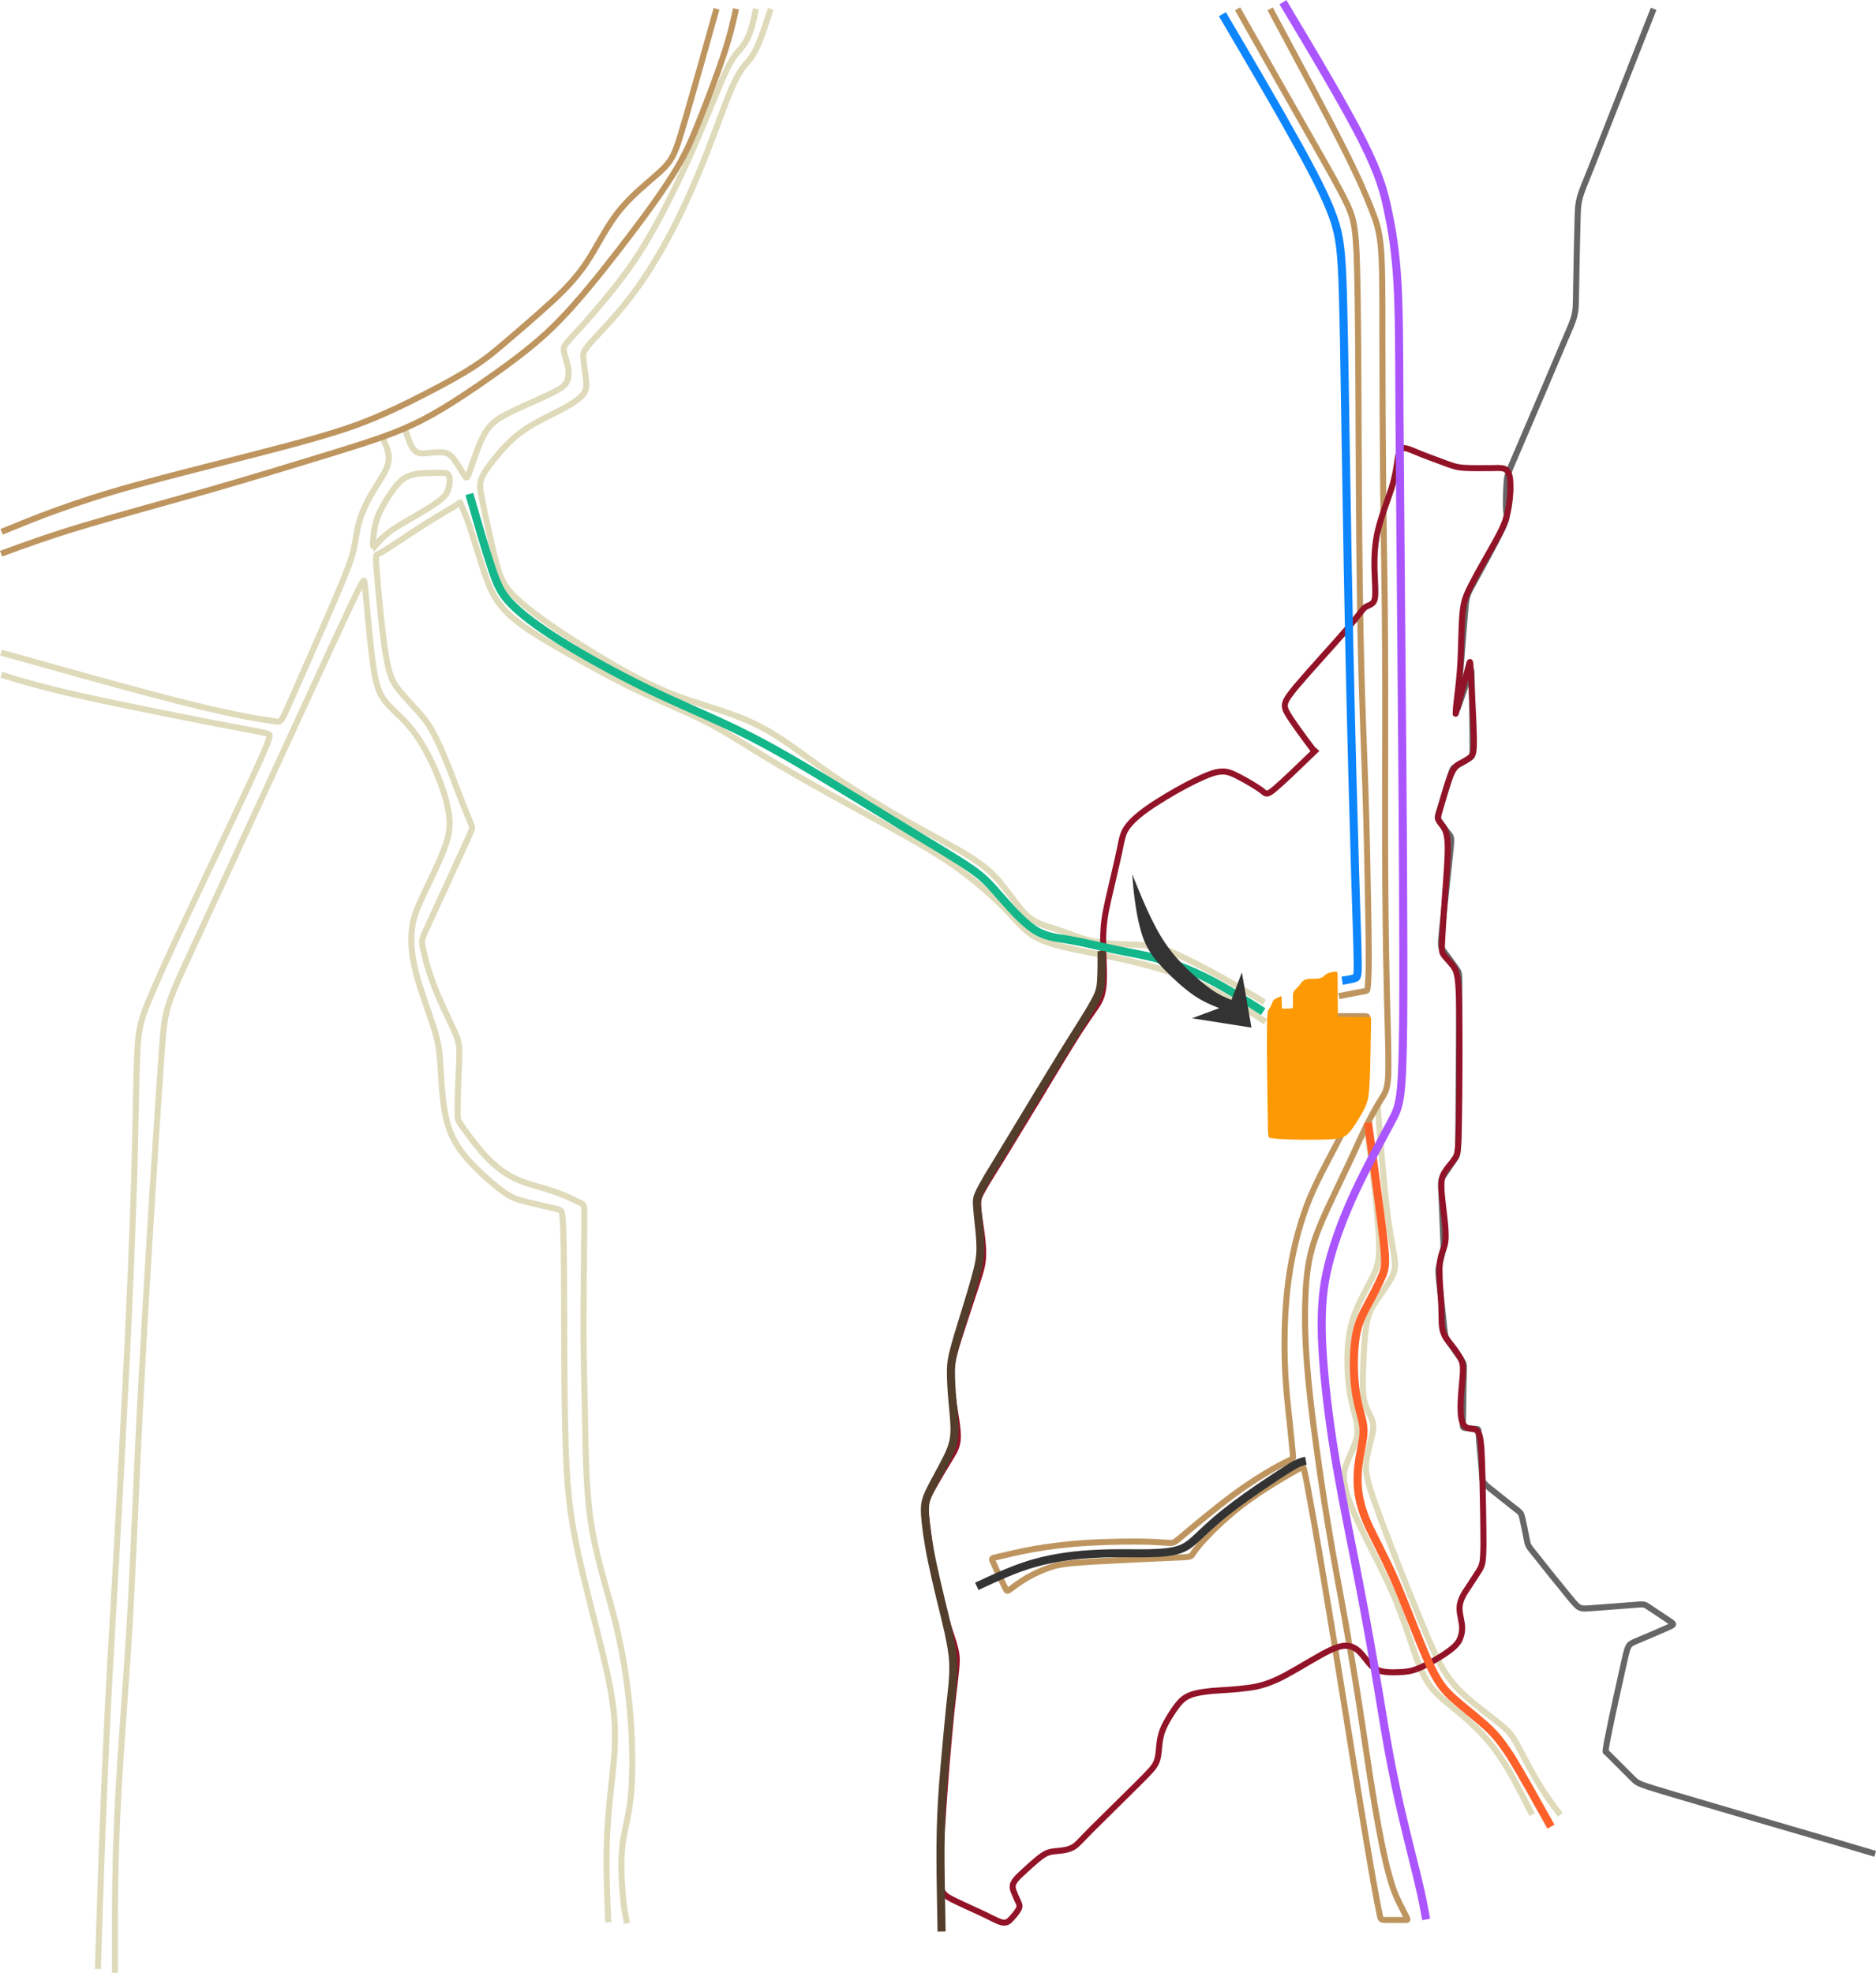 <?xml version="1.0" encoding="UTF-8"?>
<!DOCTYPE svg PUBLIC "-//W3C//DTD SVG 1.1//EN" "http://www.w3.org/Graphics/SVG/1.1/DTD/svg11.dtd">
<!-- Creator: CorelDRAW X6 -->
<svg xmlns="http://www.w3.org/2000/svg" xml:space="preserve" width="6.465in" height="6.798in" version="1.1" style="shape-rendering:geometricPrecision; text-rendering:geometricPrecision; image-rendering:optimizeQuality; fill-rule:evenodd; clip-rule:evenodd"
viewBox="0 0 7035 7397"
 xmlns:xlink="http://www.w3.org/1999/xlink">
 <defs>
  <style type="text/css">
   <![CDATA[
    .str2 {stroke:#666666;stroke-width:22.671}
    .str3 {stroke:#921328;stroke-width:22.671}
    .str1 {stroke:#BE955F;stroke-width:22.671}
    .str0 {stroke:#DFDABA;stroke-width:22.671}
    .str5 {stroke:#0C85FD;stroke-width:30.228}
    .str4 {stroke:#13B78A;stroke-width:30.228}
    .str9 {stroke:#333333;stroke-width:30.228}
    .str6 {stroke:#523E2A;stroke-width:30.228}
    .str8 {stroke:#AA55FE;stroke-width:30.228}
    .str7 {stroke:#FE602A;stroke-width:30.228}
    .fil3 {fill:none}
    .fil2 {fill:#333333}
    .fil1 {fill:#FD9903}
   ]]>
  </style>
 </defs>
 <g id="Layer_x0020_1" class="map">
  <g class="static">
  <path class="fil3 str0" d="M4131 3579c0,38 0,75 -2,102 -2,27 -6,44 -29,83 -22,40 -63,102 -119,193 -56,91 -128,210 -178,293 -50,83 -79,130 -99,163 -19,33 -29,51 -35,66 -6,14 -7,25 -4,55 2,30 9,79 11,117 2,38 1,65 -11,112 -12,48 -33,116 -50,171 -17,54 -29,94 -37,125 -8,30 -12,51 -12,82 0,31 2,72 6,114 4,42 9,85 7,119 -2,34 -11,59 -30,97 -19,38 -48,88 -64,122 -16,34 -18,50 -16,88 3,38 10,96 27,177 17,82 44,186 60,256 15,69 19,104 19,142 0,38 -5,80 -12,142 -6,62 -14,145 -21,225 -7,80 -12,156 -14,234 -2,77 -1,155 0,219 1,64 2,115 3,165"/>
  <path class="fil3 str0" d="M2890 33c-12,38 -24,75 -36,107 -12,32 -24,58 -39,78 -15,20 -34,34 -60,88 -26,54 -59,149 -96,245 -37,96 -78,193 -124,284 -46,92 -98,179 -147,247 -49,68 -95,118 -128,154 -33,35 -53,56 -63,71 -10,14 -11,22 -9,43 2,20 8,53 10,78 2,24 0,40 -18,58 -18,18 -52,38 -93,59 -41,21 -90,44 -131,74 -41,30 -74,67 -100,99 -26,32 -45,59 -52,81 -7,22 -3,40 8,94 11,54 30,144 46,205 15,61 27,93 66,133 39,40 105,89 187,144 82,54 180,114 262,158 82,44 149,72 228,98 79,26 170,51 253,95 83,43 159,105 252,170 93,64 204,131 300,186 96,54 177,96 231,130 54,34 82,60 110,92 27,32 54,71 77,99 22,27 40,43 66,56 26,12 60,21 92,32 32,11 62,24 97,33 35,9 75,14 117,16 42,2 87,1 127,8 40,7 75,22 126,47 51,25 118,61 169,90 51,29 87,51 123,73"/>
  <path class="fil3 str0" d="M4746 3831c-62,-40 -124,-80 -187,-113 -63,-33 -127,-59 -190,-79 -63,-20 -126,-35 -182,-47 -55,-12 -103,-21 -156,-32 -53,-11 -111,-25 -151,-48 -40,-23 -63,-55 -105,-98 -41,-43 -101,-97 -161,-142 -60,-45 -120,-82 -201,-128 -81,-46 -183,-101 -282,-156 -100,-55 -198,-111 -276,-159 -79,-48 -139,-88 -214,-126 -75,-38 -166,-74 -254,-116 -88,-42 -174,-90 -259,-138 -85,-48 -169,-97 -220,-146 -52,-49 -72,-98 -92,-157 -20,-59 -40,-128 -54,-170 -14,-42 -22,-58 -27,-70 -5,-11 -8,-18 -9,-21 -1,-2 0,-1 -23,14 -23,14 -70,41 -117,71 -47,30 -95,63 -125,82 -29,19 -40,24 -46,27 -6,3 -7,4 -1,77 6,73 19,217 33,301 14,84 30,107 49,130 19,23 41,47 61,69 20,22 39,42 60,78 21,36 44,88 65,141 21,53 41,107 56,145 15,38 25,61 30,73 5,11 5,11 -27,81 -32,70 -96,210 -128,279 -32,70 -33,70 -28,96 5,26 17,79 39,137 21,57 52,120 70,159 19,40 26,57 28,85 2,28 -1,66 -3,112 -2,46 -3,99 -3,127 0,27 0,29 14,50 15,21 44,62 76,99 32,37 68,69 105,90 38,22 78,33 113,43 35,10 65,20 92,31 27,11 51,24 64,30 12,6 12,6 11,96 -1,90 -3,270 -3,397 1,127 4,203 6,314 2,111 3,258 21,382 18,124 51,225 78,325 27,100 47,199 59,295 13,96 18,189 19,267 1,77 -3,139 -11,191 -8,53 -22,97 -27,152 -5,55 -2,120 2,168 4,49 10,81 16,113"/>
  <path class="fil3 str0" d="M2281 7208c-4,-93 -8,-187 -6,-269 1,-83 8,-155 15,-222 7,-66 15,-127 16,-192 1,-65 -3,-135 -31,-261 -28,-126 -79,-308 -109,-450 -31,-143 -41,-246 -46,-432 -5,-186 -4,-455 -5,-609 -1,-154 -4,-194 -6,-214 -2,-20 -3,-21 -26,-27 -24,-6 -70,-16 -102,-24 -33,-8 -51,-12 -81,-31 -29,-19 -69,-52 -110,-92 -41,-41 -85,-89 -108,-159 -23,-71 -26,-164 -30,-226 -4,-62 -8,-93 -26,-149 -18,-56 -49,-137 -66,-203 -17,-66 -20,-117 -16,-158 4,-41 14,-72 41,-129 26,-57 69,-140 88,-199 19,-59 14,-95 6,-134 -8,-39 -21,-80 -42,-130 -21,-50 -51,-108 -85,-153 -33,-44 -70,-74 -96,-102 -25,-28 -40,-53 -51,-114 -11,-60 -20,-155 -26,-222 -6,-66 -10,-104 -12,-123 -2,-19 -3,-20 -127,248 -124,269 -371,807 -495,1075 -124,268 -126,266 -138,430 -12,163 -33,492 -51,790 -18,297 -32,563 -42,779 -10,216 -16,382 -28,589 -13,208 -33,457 -43,649 -10,191 -11,324 -12,424 0,99 0,165 0,231"/>
  <path class="fil3 str0" d="M367 7383c9,-290 19,-580 30,-823 11,-243 23,-438 36,-666 13,-228 27,-490 40,-750 13,-260 24,-517 30,-723 6,-206 7,-362 11,-457 4,-95 10,-129 41,-205 31,-76 85,-195 162,-357 76,-162 174,-367 228,-484 54,-116 63,-144 66,-156 3,-13 0,-11 -132,-36 -133,-25 -396,-77 -563,-114 -167,-37 -239,-60 -311,-82"/>
  <path class="fil3 str0" d="M4 2447c205,57 409,115 562,155 153,41 254,64 327,79 73,15 118,20 140,24 22,3 21,4 61,-87 40,-91 121,-274 167,-382 46,-108 57,-141 65,-175 8,-34 11,-69 21,-104 10,-35 26,-70 45,-103 19,-33 42,-65 54,-91 12,-25 14,-44 10,-64 -4,-20 -13,-41 -23,-62"/>
  <path class="fil3 str0" d="M1518 1605c10,32 20,64 33,80 13,16 29,16 50,14 21,-2 48,-6 66,-2 18,4 29,15 41,33 12,17 26,41 34,53 8,12 10,12 21,-20 11,-32 31,-95 53,-135 23,-40 48,-57 91,-79 43,-22 105,-48 145,-67 41,-19 60,-30 71,-46 10,-16 11,-37 7,-60 -5,-23 -15,-49 -16,-65 0,-16 9,-24 44,-62 35,-38 95,-106 148,-173 53,-67 99,-134 149,-224 50,-90 104,-202 151,-310 47,-108 88,-213 115,-272 28,-59 43,-72 56,-87 13,-15 24,-32 34,-57 9,-25 17,-59 24,-93"/>
  <path class="fil3 str0" d="M1413 2040c9,-10 22,-27 48,-46 25,-19 62,-40 94,-58 31,-18 57,-34 76,-47 20,-13 33,-24 42,-37 8,-13 11,-28 13,-41 1,-14 0,-26 -5,-32 -5,-6 -14,-6 -30,-6 -17,0 -41,0 -62,1 -21,1 -38,4 -52,9 -14,5 -25,11 -38,24 -13,13 -27,32 -43,56 -15,24 -32,53 -41,78 -9,25 -12,47 -14,66 -2,18 -3,33 -2,39 1,6 5,3 14,-7z"/>
  <path class="fil3 str1" d="M4641 33c99,175 198,350 270,476 72,126 115,202 141,257 26,56 33,91 37,238 4,147 5,406 6,660 1,254 3,502 7,716 4,214 12,395 18,572 6,178 9,353 11,473 2,120 2,185 1,224 -1,39 -3,53 -4,59 -1,7 -1,7 -19,10 -18,3 -53,10 -88,17"/>
  <path class="fil3 str2" d="M6201 33c-93,237 -186,474 -233,593 -48,119 -50,119 -52,191 -2,73 -5,218 -6,291 -1,73 -1,73 -44,172 -42,100 -127,299 -170,399 -43,100 -44,101 -46,128 -2,27 -4,80 -2,106 2,26 7,26 -17,76 -24,49 -78,148 -105,197 -27,49 -27,49 -33,121 -6,72 -17,215 -23,287 -6,72 -7,73 2,46 9,-27 29,-82 38,-109 9,-27 8,-26 9,30 1,56 3,166 3,221 1,55 -1,55 -13,62 -13,7 -37,22 -49,29 -12,7 -12,6 -22,37 -10,31 -29,94 -39,125 -10,31 -10,31 -1,44 9,13 27,38 37,50 9,13 9,13 2,81 -7,68 -22,204 -29,273 -7,68 -6,68 7,85 13,17 37,50 48,66 11,16 10,15 9,126 -1,111 -2,334 -3,448 -1,113 -1,117 -11,134 -11,17 -33,48 -44,65 -11,17 -11,21 -9,64 2,43 5,125 7,167 2,41 2,41 -2,55 -3,14 -10,41 -14,56 -3,14 -3,15 1,57 5,42 14,124 18,166 5,41 5,41 17,58 12,17 36,52 48,68 11,17 10,15 9,55 -1,40 -2,120 -3,160 -1,40 -2,40 8,41 10,1 32,3 42,4 10,1 7,-1 10,32 2,33 9,99 11,132 2,33 0,33 23,53 23,19 73,58 98,78 25,19 26,19 31,40 5,21 13,62 17,82 4,21 4,21 36,60 31,40 95,119 127,158 33,40 35,40 76,37 41,-3 120,-9 159,-12 40,-3 40,-5 59,8 19,13 58,39 78,52 19,13 19,13 -10,26 -29,13 -88,38 -117,50 -29,13 -29,13 -44,80 -15,67 -45,201 -58,268 -14,67 -11,67 -10,67 1,0 1,0 21,20 20,20 60,60 80,80 20,20 20,20 168,64 148,44 445,131 593,174 148,44 148,44 148,44"/>
  <path class="fil3 str0" d="M5166 4142c11,141 22,281 33,377 11,96 22,147 28,183 6,35 7,54 -5,81 -13,27 -39,63 -58,91 -19,27 -31,46 -39,89 -8,43 -11,111 -13,164 -2,53 -3,91 3,122 7,30 21,52 28,70 8,18 9,32 3,59 -5,27 -18,66 -22,100 -5,33 -3,61 37,171 39,111 116,304 167,428 51,124 76,177 111,222 34,45 78,81 117,111 38,30 71,54 93,75 21,21 31,38 51,76 20,38 51,96 78,140 27,44 50,73 73,103"/>
  <path class="fil3 str0" d="M5745 6804c-46,-92 -92,-184 -147,-255 -55,-71 -120,-122 -166,-160 -47,-38 -75,-65 -102,-126 -27,-61 -54,-158 -92,-253 -39,-95 -90,-189 -127,-265 -37,-76 -59,-132 -67,-171 -9,-39 -4,-60 5,-84 9,-25 24,-53 32,-78 9,-25 12,-45 7,-76 -5,-30 -20,-70 -28,-126 -8,-56 -10,-130 -3,-188 7,-59 24,-102 44,-144 20,-42 44,-81 57,-114 13,-33 15,-61 13,-117 -3,-56 -10,-140 -19,-215 -9,-75 -18,-140 -28,-206"/>
  <path class="fil3 str1" d="M4763 33c105,196 210,392 274,519 64,127 87,185 105,230 18,45 30,78 36,143 6,65 6,161 6,323 0,162 1,388 3,588 2,200 6,373 7,583 1,210 0,457 0,665 0,208 2,377 4,497 2,121 4,193 6,268 2,75 4,152 1,197 -4,45 -14,57 -28,79 -14,22 -32,54 -56,102 -23,48 -51,112 -86,184 -34,73 -75,154 -100,223 -25,69 -33,124 -38,193 -4,69 -5,152 2,257 7,105 22,233 40,360 17,126 37,251 55,355 18,104 34,186 50,276 16,90 33,188 52,309 19,122 39,267 59,384 20,117 38,206 54,262 15,57 27,81 38,104 11,23 23,45 28,55 5,11 5,10 -12,10 -17,0 -51,0 -68,0 -17,0 -18,0 -24,-34 -7,-34 -20,-102 -47,-263 -27,-161 -68,-416 -95,-585 -27,-169 -41,-253 -56,-343 -15,-90 -31,-186 -44,-259 -13,-73 -22,-122 -28,-154 -6,-32 -10,-47 -12,-55 -2,-8 -2,-8 -39,13 -37,21 -112,65 -176,112 -64,47 -118,99 -151,134 -33,35 -46,55 -52,64 -6,9 -5,9 -78,12 -73,3 -219,10 -307,15 -88,6 -116,10 -146,20 -30,10 -61,24 -89,40 -27,16 -51,34 -63,43 -12,9 -12,9 -22,-12 -10,-21 -30,-62 -39,-83 -10,-21 -10,-21 8,-25 18,-4 53,-13 101,-23 49,-10 111,-20 187,-27 76,-7 168,-9 233,-9 66,0 107,4 127,5 20,1 20,0 59,-33 39,-33 118,-99 183,-147 65,-48 115,-78 150,-98 35,-20 55,-29 65,-34 10,-5 10,-5 8,-23 -2,-18 -5,-53 -11,-111 -6,-57 -16,-137 -19,-232 -3,-95 0,-206 14,-308 14,-103 38,-197 69,-280 32,-83 72,-154 110,-227 38,-73 73,-147 93,-218 19,-72 22,-141 23,-184 1,-44 1,-62 1,-71 0,-9 0,-9 -19,-9 -19,0 -56,0 -94,0"/>
  <path class="fil3 str1" d="M2687 33c-44,157 -88,314 -116,410 -28,96 -39,131 -59,160 -20,29 -50,52 -85,83 -35,30 -77,68 -112,113 -35,46 -64,100 -92,148 -29,48 -57,88 -110,142 -53,53 -130,119 -187,168 -57,49 -94,81 -144,114 -50,33 -112,67 -186,105 -74,38 -158,80 -261,118 -103,37 -224,69 -371,107 -147,38 -320,81 -451,117 -131,36 -220,66 -298,94 -78,28 -143,55 -209,82"/>
  <path class="fil3 str1" d="M4 2076c90,-33 180,-66 314,-106 134,-40 311,-88 479,-136 167,-48 325,-97 450,-135 125,-39 216,-67 301,-107 85,-40 163,-91 247,-148 84,-58 174,-122 251,-192 77,-71 142,-148 222,-248 79,-100 173,-223 232,-313 60,-90 86,-148 118,-228 32,-79 70,-180 95,-255 25,-75 36,-125 47,-175"/>
  <path id="Filinvest_x0020_Zone" class="fil1" d="M5017 3810c0,-55 -1,-111 -1,-139 0,-28 0,-29 -8,-28 -8,1 -23,3 -32,8 -9,5 -12,12 -21,15 -9,4 -25,4 -37,4 -13,0 -22,1 -29,6 -7,4 -12,12 -17,19 -5,6 -11,11 -15,16 -4,4 -7,8 -8,17 -1,9 0,23 0,33 0,10 -1,14 -1,17 0,2 0,2 -7,3 -7,0 -20,1 -27,1 -7,0 -7,0 -7,-9 0,-8 -1,-24 -1,-32 0,-8 0,-7 -6,-4 -5,2 -16,6 -22,11 -6,6 -8,13 -10,19 -2,6 -6,11 -9,16 -4,4 -8,8 -8,89 -1,80 2,237 3,315 1,78 1,79 11,80 9,1 28,4 60,5 32,1 78,2 115,1 36,0 62,-1 81,-5 19,-4 30,-11 43,-27 13,-16 28,-40 40,-61 12,-21 21,-37 26,-61 5,-24 6,-55 8,-107 1,-52 3,-125 3,-162 1,-37 1,-37 -6,-37 -7,0 -21,0 -41,0 -21,0 -48,0 -76,-1z"/>
  </g>
  <g class="dynamic">
  <path id="Muntinlupa_x0020_Zone" class="fil3 str3 location landarea areanearby active" d="M4922 2808c-38,-51 -76,-102 -94,-133 -18,-32 -14,-44 33,-101 48,-57 141,-158 190,-215 49,-58 56,-72 67,-81 11,-8 27,-10 34,-23 7,-13 6,-37 4,-80 -2,-43 -5,-104 7,-167 12,-62 39,-126 55,-177 16,-51 20,-90 24,-114 4,-25 8,-36 21,-37 13,-1 35,10 65,22 30,12 67,25 93,35 25,9 39,15 69,17 30,2 75,1 106,1 30,-1 45,-1 54,8 9,9 14,27 14,56 1,29 -3,70 -11,105 -8,35 -22,64 -48,111 -26,47 -65,113 -87,157 -23,44 -30,66 -34,111 -4,45 -4,114 -7,173 -3,59 -9,108 -13,140 -4,32 -5,48 -5,56 -1,8 -1,8 9,-27 9,-35 28,-105 37,-139 9,-35 8,-35 11,23 3,58 10,175 11,236 1,61 -4,66 -12,73 -8,7 -20,15 -32,21 -12,6 -24,9 -38,37 -14,28 -28,81 -38,115 -10,34 -15,48 -14,59 2,10 10,17 18,28 8,11 17,28 18,72 1,44 -5,116 -10,185 -5,69 -9,134 -11,171 -2,36 -2,44 7,56 9,12 27,29 38,46 11,18 17,36 19,149 2,112 1,318 -1,428 -2,109 -4,122 -14,137 -10,16 -28,34 -39,52 -11,17 -15,33 -12,75 3,42 14,111 15,152 2,42 -6,56 -12,73 -6,17 -11,35 -11,71 0,36 5,89 7,131 2,42 -1,72 6,95 6,23 21,39 34,55 13,16 24,33 32,47 7,14 10,25 9,51 -1,25 -6,65 -8,101 -2,36 -1,70 6,88 7,19 21,23 33,24 12,2 24,1 31,24 7,23 9,71 11,153 2,82 4,197 4,260 -1,63 -4,73 -14,91 -10,17 -27,41 -42,65 -16,23 -30,46 -33,70 -3,23 5,47 8,70 3,22 -1,43 -10,61 -10,18 -27,32 -55,51 -29,19 -69,42 -99,54 -30,12 -50,13 -76,14 -26,1 -58,1 -81,-11 -23,-12 -36,-36 -54,-56 -17,-20 -38,-35 -68,-32 -30,3 -70,25 -113,50 -44,25 -92,55 -132,74 -41,19 -74,29 -116,34 -42,6 -92,8 -132,11 -40,4 -70,9 -92,20 -22,11 -35,28 -50,49 -15,22 -32,49 -42,73 -10,24 -13,45 -15,66 -2,21 -3,42 -11,60 -8,19 -24,35 -70,81 -46,46 -123,121 -168,166 -45,45 -57,61 -72,70 -15,9 -31,12 -48,14 -17,2 -33,2 -49,8 -16,6 -32,19 -49,34 -18,15 -37,33 -52,47 -15,14 -24,24 -28,34 -4,9 -3,18 1,29 4,11 10,24 15,35 5,10 9,18 6,28 -4,10 -15,24 -25,35 -10,11 -18,21 -33,20 -15,-1 -35,-12 -69,-29 -34,-16 -81,-37 -110,-51 -29,-14 -41,-21 -49,-34 -8,-12 -14,-30 -9,-139 5,-109 19,-310 32,-446 12,-136 23,-208 27,-252 4,-44 2,-59 -11,-103 -14,-43 -39,-114 -56,-183 -17,-69 -27,-137 -34,-190 -7,-53 -12,-92 -14,-116 -2,-24 1,-35 7,-50 7,-15 18,-35 34,-62 16,-28 37,-63 53,-89 16,-26 26,-43 27,-76 1,-33 -9,-83 -16,-129 -7,-45 -11,-86 -8,-123 3,-37 12,-70 29,-123 17,-53 41,-126 58,-177 17,-52 28,-82 31,-115 3,-33 -1,-70 -6,-106 -5,-36 -11,-71 -12,-95 -1,-23 3,-35 18,-61 15,-27 41,-68 75,-123 34,-55 75,-124 129,-212 53,-88 118,-197 160,-262 43,-66 63,-88 75,-114 12,-26 15,-55 15,-101 -1,-46 -5,-110 -2,-160 3,-50 12,-88 24,-140 12,-52 28,-119 37,-162 9,-44 12,-65 32,-90 19,-25 55,-54 103,-85 48,-31 108,-65 152,-86 44,-21 71,-31 93,-32 22,-2 39,5 66,19 27,14 65,36 84,50 19,15 20,22 51,-4 31,-26 91,-84 151,-142z"/>
  <path id="AlabangZ_x0020_Curve" class="fil3 str4 major_roads" d="M1760 1852c30,103 59,205 82,273 22,67 37,100 74,138 37,38 95,83 184,139 89,56 210,123 325,179 115,56 225,101 321,147 96,46 179,92 292,159 112,67 254,155 364,222 110,67 187,112 236,146 50,34 71,58 107,99 36,41 86,99 130,129 44,30 81,32 134,41 53,9 122,26 179,38 57,12 102,18 157,34 55,16 120,41 187,75 67,34 136,78 205,122"/>
  <path id="MMSkyway_x0020_Curve" class="fil3 str5 major_roads" d="M4584 53c101,172 202,344 274,474 72,129 116,216 141,286 25,70 32,124 37,291 5,167 8,448 14,777 5,329 13,706 21,1009 8,303 15,531 19,649 3,117 2,123 -8,128 -10,4 -30,7 -49,10"/>
  <path id="DaangH_x0020_Curve" class="fil3 str6 major_roads" d="M4131 3566c0,42 0,84 -2,113 -2,29 -6,46 -29,86 -22,40 -63,102 -119,193 -56,91 -128,210 -178,293 -50,83 -79,130 -99,163 -19,33 -29,51 -35,66 -6,14 -7,25 -4,55 2,30 9,79 11,117 2,38 1,65 -11,112 -12,48 -33,116 -50,171 -17,54 -29,94 -37,125 -8,30 -12,51 -12,82 0,31 2,72 6,114 4,42 9,85 7,119 -2,34 -11,59 -30,97 -19,38 -48,88 -64,122 -16,34 -18,50 -16,88 3,38 10,96 27,177 17,82 44,186 60,256 15,69 19,104 19,142 0,38 -5,80 -12,142 -6,62 -14,145 -21,225 -7,80 -12,156 -14,234 -2,77 -1,155 0,219 1,64 2,115 3,165"/>
  <path id="NatlH_x0020_Curve" class="fil3 str7 major_roads" d="M5130 4209c23,168 46,336 57,430 11,94 9,114 -4,145 -13,31 -36,75 -56,112 -20,37 -36,69 -44,124 -8,54 -8,132 0,191 8,59 24,100 29,134 4,34 -3,62 -9,95 -7,34 -13,74 -12,116 1,43 9,87 32,144 24,56 63,124 107,223 43,99 91,229 126,307 35,78 58,105 92,136 34,31 80,66 115,97 36,31 61,59 102,122 40,64 95,164 151,264"/>
  <path id="SLEX_x0020_Curve" class="fil3 str8 major_roads" d="M4811 8c116,194 232,388 298,519 66,131 83,198 97,269 15,71 27,144 34,256 7,112 7,261 8,492 2,231 4,543 8,982 4,440 8,1008 6,1303 -3,295 -12,317 -45,377 -32,61 -87,160 -132,256 -45,96 -80,189 -102,275 -22,86 -29,164 -26,275 4,111 19,254 41,397 22,143 51,285 79,426 28,141 54,280 78,420 24,140 45,282 74,420 28,138 64,273 85,360 21,86 27,124 34,162"/>
  <path id="MCX_x0020_Curve" class="fil3 str9 major_roads" d="M3663 5948c71,-33 143,-67 219,-88 76,-21 157,-31 231,-34 74,-4 142,-1 194,-2 52,-1 87,-5 112,-13 25,-8 40,-18 65,-41 25,-23 59,-57 109,-97 50,-40 117,-87 166,-119 49,-33 79,-52 99,-63 20,-10 29,-12 39,-14"/>
  <path id="arrow" class="fil2 location active" d="M4246 3278c26,65 52,129 80,183 27,54 55,96 93,138 37,41 84,82 118,107 35,25 58,34 81,43 13,-34 26,-68 39,-103 12,69 24,138 36,207 -74,-12 -148,-23 -223,-35 34,-13 68,-25 102,-38 -30,-12 -60,-24 -95,-48 -35,-24 -75,-60 -108,-94 -33,-34 -59,-65 -78,-110 -18,-45 -29,-105 -35,-149 -6,-44 -8,-73 -10,-101z"/>
  </g>
 </g>
</svg>
